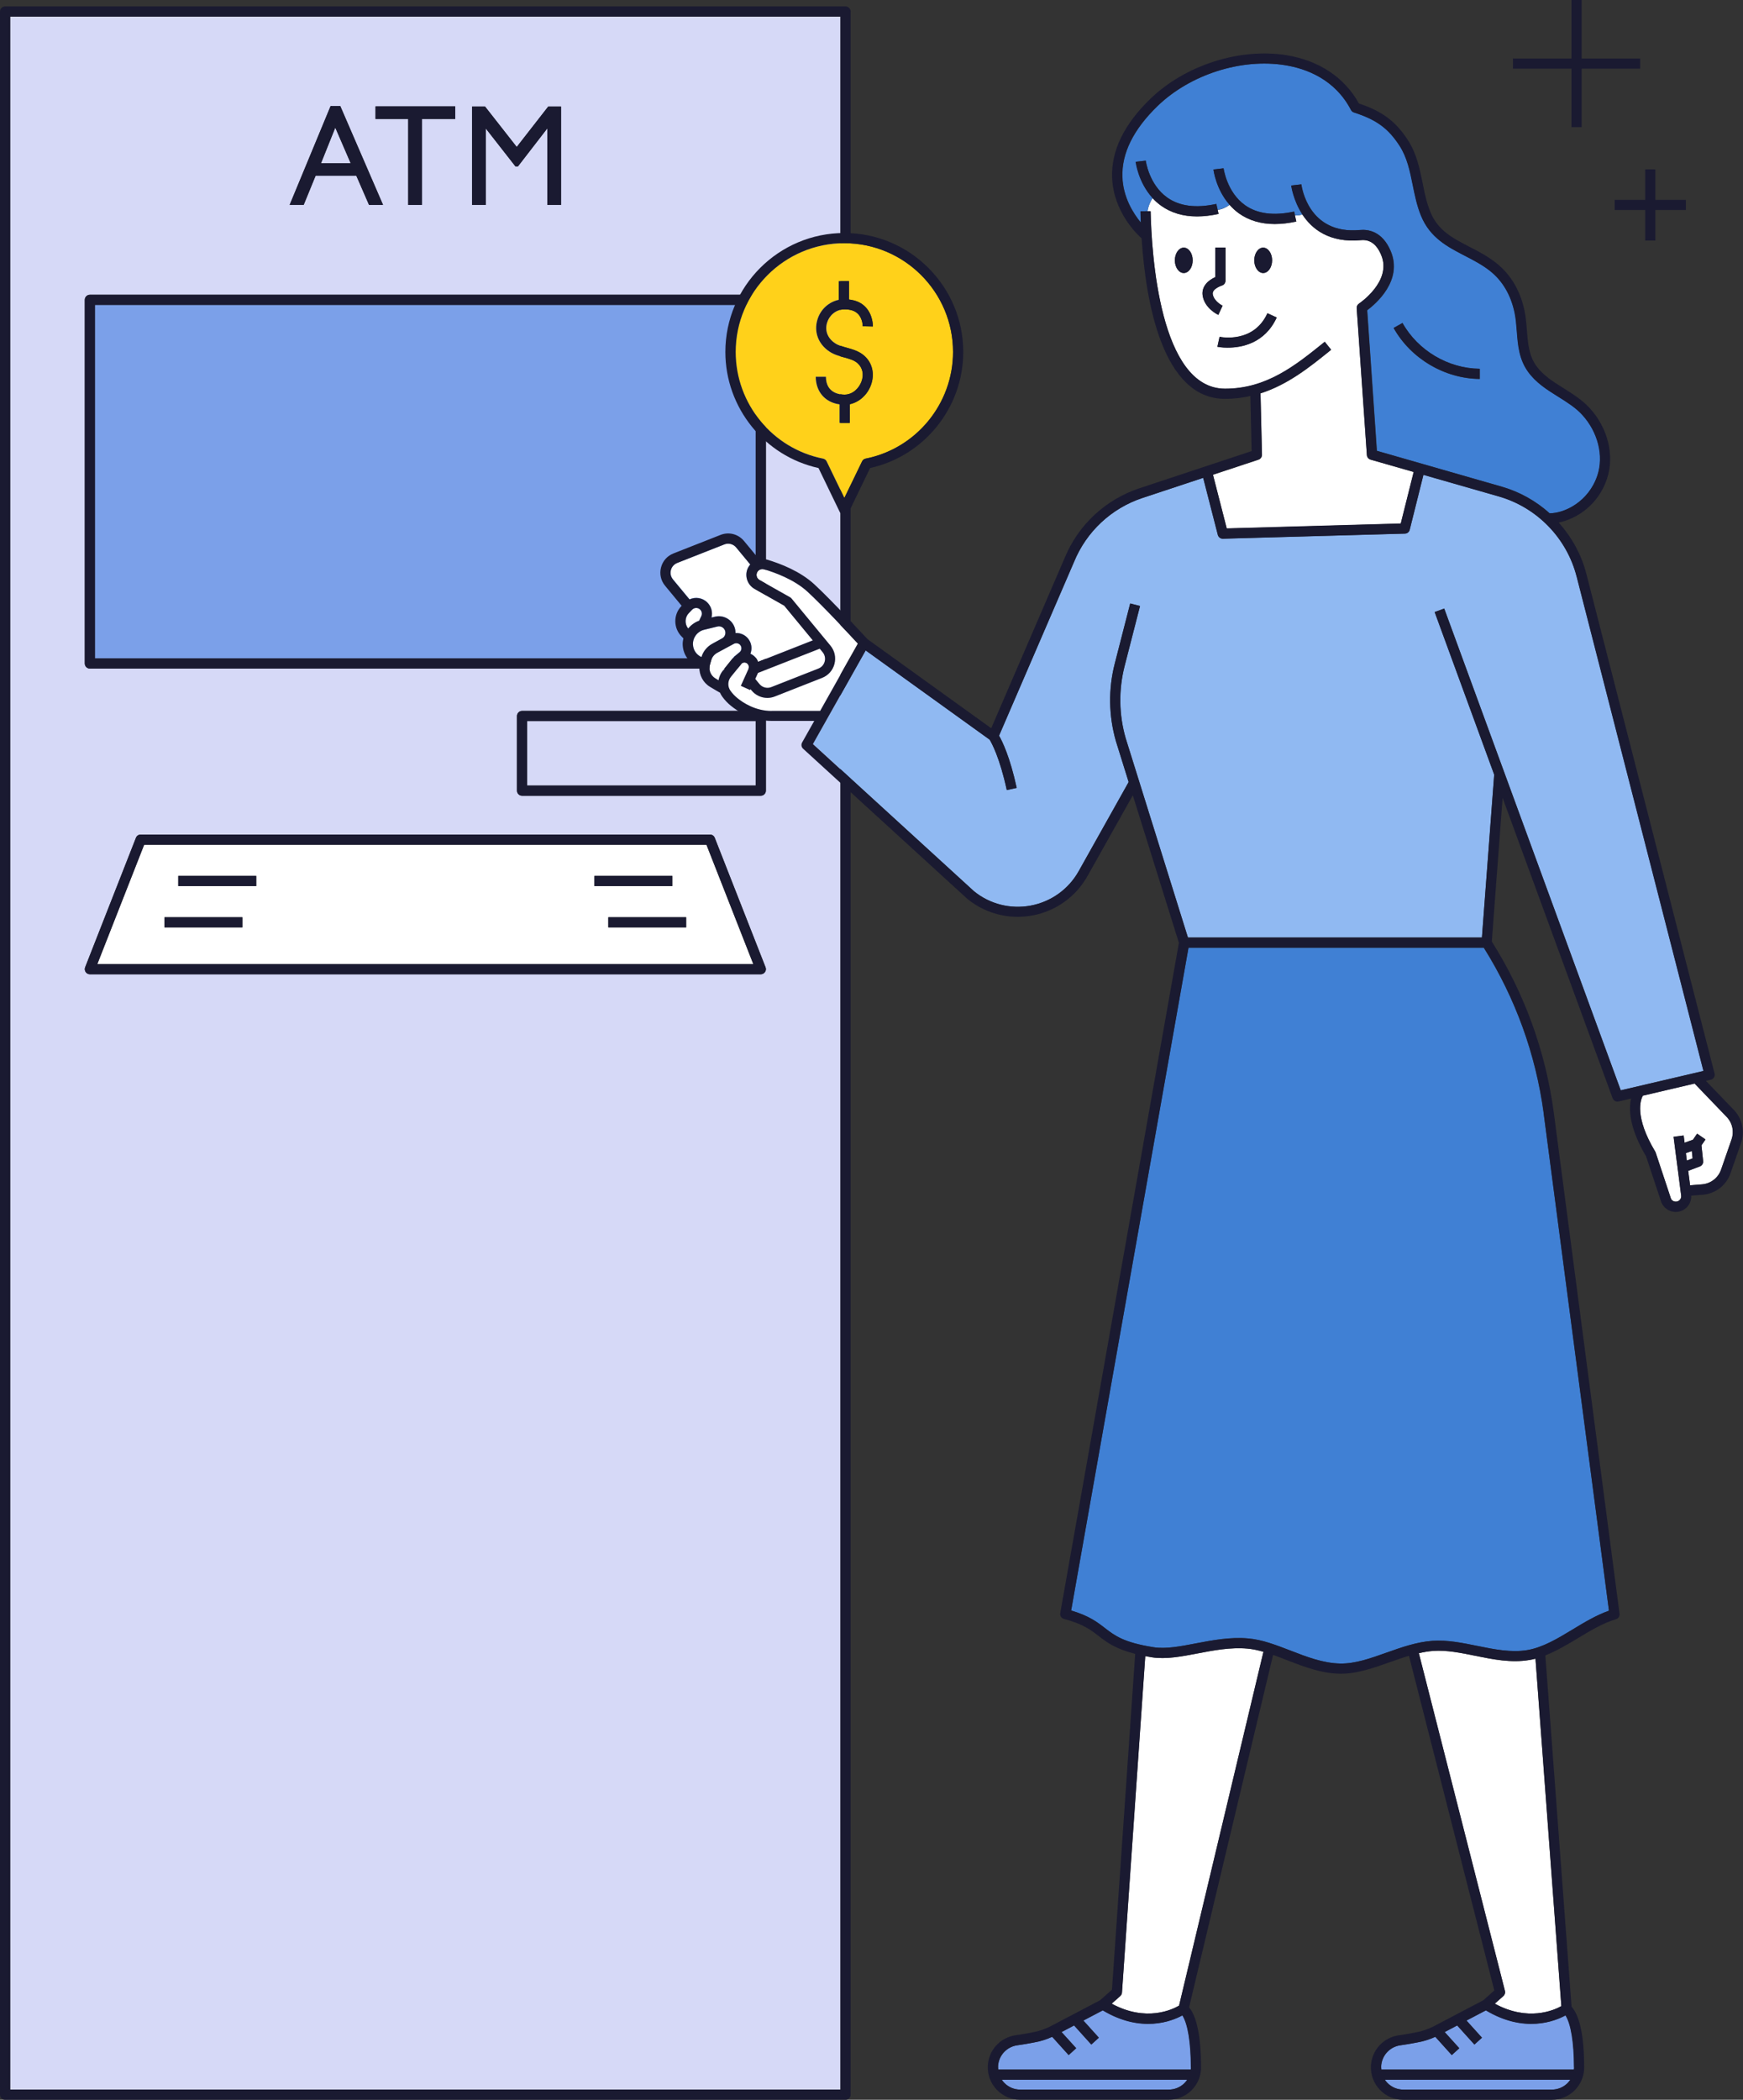 <svg id="e0Osf1IRFHi1" xmlns="http://www.w3.org/2000/svg" xmlns:xlink="http://www.w3.org/1999/xlink" viewBox="0 0 250 301.17" shape-rendering="geometricPrecision" text-rendering="geometricPrecision">
<rect x="0" y="0" width="250" height="301.17" fill="#333333" stroke="none"/>
<style><![CDATA[
#e0Osf1IRFHi52_to {animation: e0Osf1IRFHi52_to__to 1500ms linear infinite normal forwards}@keyframes e0Osf1IRFHi52_to__to { 0% {transform: translate(0px,0px);animation-timing-function: cubic-bezier(0.42,0,0.58,1)} 53.333% {transform: translate(0px,-7px);animation-timing-function: cubic-bezier(0.42,0,0.58,1)} 100% {transform: translate(0px,0px)}} #e0Osf1IRFHi56_tr {animation: e0Osf1IRFHi56_tr__tr 1500ms linear infinite normal forwards}@keyframes e0Osf1IRFHi56_tr__tr { 0% {transform: translate(226.13px,9.12px) rotate(0deg);animation-timing-function: cubic-bezier(0.42,0,0.58,1)} 100% {transform: translate(226.13px,9.12px) rotate(360deg)}} #e0Osf1IRFHi57_tr {animation: e0Osf1IRFHi57_tr__tr 1500ms linear infinite normal forwards}@keyframes e0Osf1IRFHi57_tr__tr { 0% {transform: translate(236.705px,29.395px) rotate(0deg);animation-timing-function: cubic-bezier(0.25,1,0.25,1)} 100% {transform: translate(236.705px,29.395px) rotate(360deg)}}
]]></style>
<g><g><g><path d="M20.67,121.16l-6.72,17.12h94.09l-6.72-17.12h-80.65Zm14.09,11.86h-11.17v-1.46h11.17v1.46Zm1.99-5.93h-11.18v-1.46h11.18v1.46Zm48.51-1.46h11.17v1.46h-11.17v-1.46Zm13.16,7.39h-11.17v-1.46h11.17v1.46Z" fill="#fff" stroke-width="0"/><polygon points="36.18,71.69 37.15,68.43 35.2,68.43 36.18,71.69" fill="#7ba0e9" stroke-width="0"/><path d="M59.01,63.2h-.09c-.71,0-1.27.43-1.68,1.3s-.62,2.05-.62,3.54.2,2.72.61,3.59.97,1.3,1.68,1.3s1.28-.43,1.69-1.3.62-2.04.62-3.53-.2-2.68-.6-3.57-.93-1.33-1.6-1.33h-.01Z" fill="#7ba0e9" stroke-width="0"/><polygon points="28.99,71.69 29.97,68.43 28.01,68.43 28.99,71.69" fill="#7ba0e9" stroke-width="0"/><rect width="32.78" height="9.25" rx="0" ry="0" transform="translate(75.61 103.42)" fill="#d6d9f7" stroke-width="0"/><polygon points="48.09,18.3 46.04,23.42 50.3,23.42 48.09,18.3" fill="#d6d9f7" stroke-width="0"/><polygon points="31.88,67.03 33.25,67.03 32.57,64.75 31.88,67.03" fill="#7ba0e9" stroke-width="0"/><path d="M108.39,43.73h-94.77v50.71h94.77v-50.71Z" fill="#7ba0e9" stroke-width="0"/><path d="M1.46,299.71h119.09v-297.33h-119.09v297.33ZM109.72,139.42c-.14.2-.36.32-.6.32h-96.23c-.24,0-.47-.12-.6-.32-.14-.2-.16-.45-.08-.68l7.29-18.58c.11-.28.38-.46.68-.46h81.66c.3,0,.57.18.68.46l7.29,18.58c.09.22.06.48-.08.68h-.01Zm.13-26.02c0,.4-.33.73-.73.73h-34.24c-.4,0-.73-.33-.73-.73v-10.71c0-.4.33-.73.73-.73h34.24c.4,0,.73.33.73.73v10.71ZM67.71,15.28h1.86l4.55,5.8l4.52-5.8h1.83v14.11h-1.97v-10.98l-4.21,5.45h-.36l-4.26-5.45v10.98h-1.96v-14.11Zm-13.85-.02h11.43v1.8h-4.77v12.33h-1.97v-12.33h-4.69v-1.8Zm-6.44-.06h1.38l6.14,14.19h-2.01l-1.82-4.18h-5.84l-1.71,4.18h-2.01L47.43,15.2h-.01ZM12.16,43c0-.4.33-.73.73-.73h96.23c.4,0,.73.33.73.73v52.16c0,.4-.33.73-.73.73h-96.23c-.4,0-.73-.33-.73-.73v-52.16Z" fill="#d6d9f7" stroke-width="0"/><path d="M121.28,0.92h-120.55c-.4,0-.73.33-.73.73v298.79c0,.4.33.73.73.73h120.55c.4,0,.73-.33.73-.73v-298.79c0-.4-.33-.73-.73-.73Zm-.73,298.79h-119.09v-297.33h119.09v297.33Z" fill="#1a1a31" stroke-width="0"/><path d="M12.89,95.9h96.23c.4,0,.73-.33.73-.73v-52.16c0-.4-.33-.73-.73-.73h-96.23c-.4,0-.73.33-.73.73v52.16c0,.4.33.73.73.73Zm.73-52.17h94.77v50.71h-94.77v-50.71Z" fill="#1a1a31" stroke-width="0"/><path d="M45.27,25.21h5.84l1.82,4.18h2.01L48.8,15.2h-1.38L41.54,29.39h2.01l1.71-4.18h.01Zm2.82-6.91l2.21,5.11h-4.26l2.05-5.11Z" fill="#1a1a31" stroke-width="0"/><polygon points="58.55,29.39 60.52,29.39 60.52,17.06 65.3,17.06 65.3,15.26 53.86,15.26 53.86,17.06 58.55,17.06 58.55,29.39" fill="#1a1a31" stroke-width="0"/><polygon points="69.67,18.42 73.93,23.87 74.29,23.87 78.5,18.42 78.5,29.39 80.47,29.39 80.47,15.28 78.63,15.28 74.11,21.08 69.57,15.28 67.71,15.28 67.71,29.39 69.67,29.39 69.67,18.42" fill="#1a1a31" stroke-width="0"/><path d="M102.51,120.16c-.11-.28-.38-.46-.68-.46h-81.65c-.3,0-.57.18-.68.46l-7.29,18.58c-.09.22-.06.48.08.68s.36.32.6.32h96.23c.24,0,.47-.12.6-.32.14-.2.16-.45.08-.68l-7.29-18.58ZM13.96,138.28l6.72-17.12h80.66l6.72,17.12h-94.1Z" fill="#1a1a31" stroke-width="0"/><rect width="11.18" height="1.46" rx="0" ry="0" transform="translate(25.57 125.63)" fill="#1a1a31" stroke-width="0"/><rect width="11.17" height="1.46" rx="0" ry="0" transform="translate(23.59 131.56)" fill="#1a1a31" stroke-width="0"/><rect width="11.17" height="1.46" rx="0" ry="0" transform="translate(85.26 125.63)" fill="#1a1a31" stroke-width="0"/><rect width="11.17" height="1.46" rx="0" ry="0" transform="translate(87.25 131.56)" fill="#1a1a31" stroke-width="0"/><path d="M109.12,101.97h-34.24c-.4,0-.73.33-.73.73v10.71c0,.4.33.73.73.73h34.24c.4,0,.73-.33.73-.73v-10.71c0-.4-.33-.73-.73-.73Zm-.73,10.7h-32.78v-9.25h32.78v9.25Z" fill="#1a1a31" stroke-width="0"/></g><g><path d="M105.39,94.09c0,0,.01,0,.02-.01v0c0,0,.66-.55.66-.55.25-.2.33-.54.21-.84-.08-.19-.23-.34-.43-.41s-.41-.05-.59.04l-2.41,1.3c-.42.22-.73.61-.85,1.07l-.18.64c-.21.75.11,1.55.78,1.95.17.1.32.19.45.27.09-.5.31-.99.64-1.41l1.6-1.98c0,0,.05-.06.09-.09l.01.02Z" fill="#fff" stroke-width="0"/><path d="M123.05,92.32c-1.17-1.27-5.03-5.41-7.24-7.45-1.91-1.76-4.72-2.77-6.22-3.21-.43-.13-.87.09-1.03.5-.15.38.01.82.37,1.03l4.39,2.48c.08.04.15.1.2.17l5.58,6.76c.61.74.82,1.69.58,2.62s-.89,1.66-1.78,2.01l-6.76,2.66c-.35.14-.72.21-1.08.21-.86,0-1.7-.38-2.28-1.08l-.14-.17-.06.12-1.33-.6l1.1-2.44c.1-.22.06-.49-.09-.68-.11-.13-.27-.21-.44-.23-.17-.01-.31.03-.43.13l-1.56,1.92c-.48.59-.5,1.42-.05,2.03.28.38.6.72.95,1.01.85.69,2.62,1.86,4.93,1.86h6.95l5.42-9.64.02-.01Z" fill="#fff" stroke-width="0"/><path d="M102.16,92.34l1.41-.77c.41-.22.59-.72.42-1.15s-.63-.67-1.08-.56l-1.92.47c-.98.24-1.65,1.14-1.59,2.14.04.8.53,1.47,1.23,1.78.24-.81.8-1.5,1.54-1.9v0l-.01-.01Z" fill="#fff" stroke-width="0"/><path d="M144.03,298.73c.61.63,1.42.98,2.3.98h21.3c.86,0,1.66-.34,2.27-.94.14-.14.27-.3.38-.47h-26.59c.1.15.21.3.34.43Z" fill="#7ba0e9" stroke-width="0"/><path d="M100.59,88.36c.15-.32.07-.69-.18-.93-.33-.31-.84-.3-1.15.03l-.48.5c-.58.61-.6,1.56-.08,2.2.4-.5.94-.89,1.57-1.12l.31-.67.01-.01Z" fill="#fff" stroke-width="0"/><path d="M200.92,75.09l1.85-7.39-6.18-1.77c-.29-.08-.5-.34-.53-.65L194.6,44.21c-.02-.26.11-.51.33-.66.05-.03,4.75-3.19,3.19-6.95-.66-1.58-1.63-2.28-2.93-2.15-4.52.42-7.02-1.6-8.39-3.69-.34.11-.7.16-1.06.13l.2.89c-1.09.24-2.12.36-3.09.36-1.99,0-3.71-.51-5.13-1.52-.53-.38-.98-.8-1.36-1.24-.49.38-1.08.64-1.7.73l.13.58c-1.09.24-2.12.36-3.09.36-1.99,0-3.71-.51-5.13-1.52-.48-.34-.89-.72-1.26-1.12-.37.58-.62,1.23-.74,1.91h.47c.13,5.96,1.27,25.45,10.68,25.45c5.95,0,10.09-3.33,14.09-6.56l.21-.17.91,1.14-.21.17c-2.86,2.31-6,4.83-9.92,6.08l.21,8.8c0,.32-.2.61-.5.71l-6.53,2.16l1.98,7.71l24.96-.7v-.02ZM169.79,39.16c-.7,0-1.28-.82-1.28-1.82s.57-1.82,1.28-1.82s1.28.82,1.28,1.82-.57,1.82-1.28,1.82Zm11.39-3.64c.7,0,1.28.82,1.28,1.82s-.57,1.82-1.28,1.82-1.28-.82-1.28-1.82.57-1.82,1.28-1.82Zm-8.67,6.92c-.23-1.39.86-2.27,1.81-2.69v-4.23h1.46v4.74c0,.32-.21.61-.52.7-.01,0-1.44.46-1.31,1.25.18,1.05,1.4,1.64,1.41,1.64l-.61,1.32c-.08-.04-1.93-.91-2.24-2.73Zm3.6,7.42c-.88,0-1.48-.12-1.49-.13l.31-1.43c.2.04,4.88.97,6.87-3.38l1.33.61c-1.71,3.73-5.06,4.32-7.01,4.32l-.01.01Z" fill="#fff" stroke-width="0"/><path d="M162.89,23.21l1.45-.17c0,0,.45,3.43,3.08,5.29c1.76,1.25,4.13,1.56,7.05.92l.19.84c.62-.09,1.21-.34,1.7-.73-1.94-2.2-2.29-4.92-2.3-5.05l1.45-.17c0,0,.45,3.43,3.08,5.29c1.76,1.25,4.14,1.56,7.05.92l.12.53c.36.03.72-.01,1.06-.13-1.32-2.02-1.59-4.1-1.6-4.14l1.45-.17c.04.3.98,7.25,8.4,6.55c1.13-.11,3.21.14,4.42,3.04c1.76,4.21-2.14,7.55-3.38,8.47l1.39,20.16l17.9,5.14c2.59.74,4.93,2.07,6.88,3.82c2.14,0,5.61-1.65,6.86-5.44.93-2.82.08-6.23-2.19-8.69-.95-1.03-2.15-1.78-3.42-2.58-1.58-.99-3.22-2.02-4.37-3.63-1.28-1.8-1.43-3.81-1.58-5.76-.07-.89-.14-1.81-.32-2.67-.54-2.56-1.74-4.58-3.55-6.01-1.12-.88-2.38-1.53-3.6-2.16-2.44-1.26-4.97-2.57-6.27-5.73-.59-1.43-.9-2.94-1.19-4.4-.41-2.03-.8-3.95-1.89-5.64-1.61-2.5-3.33-3.75-6.55-4.78-.18-.06-.34-.19-.42-.36-2.3-4.41-6.41-5.93-9.45-6.42-6.27-1.02-13.63,1.34-18.3,5.86-3.47,3.36-5.16,6.78-5.04,10.18.1,2.93,1.57,5.23,2.65,6.54-.02-.57-.04-1.12-.05-1.62l.99-.02c.11-.68.37-1.33.74-1.91-2.03-2.22-2.4-5.04-2.41-5.18l-.03.01Zm38.27,23.12c2.21,3.95,6.56,6.53,11.09,6.57v1.46c-5.05-.04-9.9-2.92-12.36-7.31l1.27-.71v-.01Z" fill="#4080d4" stroke-width="0"/><path d="M158.18,288.34l-2.78,1.46l2.22,2.46-1.08.98-2.47-2.74-1.8.95l2.1,2.32-1.08.98-2.36-2.62c-.83.38-1.71.66-2.61.81-.01,0-.96.2-2.42.41-1.52.22-2.67,1.49-2.74,3.03c0,.15.01.3.03.45h27.62c0-.1.03-.2.03-.31-.01-3.61-.45-6.27-1.22-7.47-1.53.84-5.9,2.58-11.42-.72l-.02.01Z" fill="#7ba0e9" stroke-width="0"/><path d="M101.42,86.37c.6.57.83,1.41.63,2.19l.5-.12c1.15-.28,2.35.34,2.78,1.44.12.3.17.6.16.9.28-.01.57.02.84.12.58.21,1.05.65,1.29,1.22.22.54.21,1.12.01,1.63.28.13.54.31.75.56.15.18.27.39.35.61l7.85-3.09-4.1-4.97-4.27-2.42c-.98-.55-1.42-1.77-1.01-2.82.1-.25.24-.47.41-.67l-2.02-2.44c-.41-.5-1.1-.68-1.7-.44l-6.76,2.66c-.45.18-.78.55-.9,1.02s-.01.95.29,1.33l2.38,2.87c.82-.38,1.83-.25,2.52.41v.01Z" fill="#fff" stroke-width="0"/><path d="M108.69,96.53l-.38.84.6.73c.41.5,1.1.68,1.7.44l6.76-2.66c.45-.18.78-.55.9-1.02s.01-.95-.3-1.33l-.42-.51-8.87,3.48c0,0,0,.01,0,.02l.01.01Z" fill="#fff" stroke-width="0"/><path d="M171.78,237.15c-2.34.45-4.55.87-6.57.56-.33-.05-.65-.11-.95-.17l-3.34,48.25c-.01.19-.1.37-.24.5l-1.24,1.1c4.96,2.69,8.75.82,9.67.28l12.1-50.75c-.78-.23-1.54-.39-2.29-.46-2.41-.21-4.82.25-7.14.69Z" fill="#fff" stroke-width="0"/><polygon points="242.66,165.08 241.81,165.39 241.95,166.46 242.78,166.14 242.66,165.08" fill="#fff" stroke-width="0"/><path d="M243.05,155.4l-7.42,1.74c-.33.61-1.23,3.01,1.77,8.01.03.05.05.09.07.14l2.2,6.63c.13.3.51.49.88.4.38-.1.63-.46.58-.86l-1.09-8.42l1.45-.19.13,1.04l1.2-.43.6-.87l1.2.83-.58.84.24,2.26c.04.33-.16.64-.46.76l-1.68.64.27,2.08l1.72-.14c1.24-.1,2.31-.93,2.72-2.1l1.52-4.38c.37-1.06.14-2.25-.6-3.1l-4.71-4.9-.01.02Z" fill="#fff" stroke-width="0"/><path d="M198.98,298.73c.61.63,1.42.98,2.3.98h21.3c.86,0,1.66-.34,2.27-.94.14-.14.27-.3.38-.47h-26.59c.1.15.21.3.34.43Z" fill="#7ba0e9" stroke-width="0"/><path d="M213.13,288.34l-2.78,1.46l2.22,2.46-1.08.98-2.47-2.74-1.8.95l2.1,2.32-1.08.98-2.36-2.62c-.83.38-1.71.66-2.61.81-.01,0-.96.2-2.42.41-1.52.22-2.67,1.49-2.74,3.03c0,.15.01.3.03.45h27.62c0-.1.03-.2.03-.31-.01-3.61-.45-6.27-1.22-7.47-1.53.84-5.9,2.58-11.42-.72l-.02.01Z" fill="#7ba0e9" stroke-width="0"/><path d="M226.14,82.68c-1.41-5.51-5.69-9.91-11.16-11.48l-10.81-3.1-1.97,7.88c-.08.32-.36.54-.69.55l-26.1.73c0,0-.01,0-.02,0-.33,0-.62-.22-.71-.55l-2.1-8.18-8.69,2.88c-4.48,1.48-8.07,4.84-9.85,9.21L143.3,105.51c.46.81,1.57,3.05,2.53,7.49l-1.42.31c-1.02-4.7-2.19-6.79-2.46-7.23l-17.78-12.8-7.56,13.43l23.08,21.1c2.26,1.86,5.24,2.62,8.16,2.07c2.91-.55,5.42-2.35,6.87-4.93l7.17-12.79-1.83-5.87c-1.05-3.64-1.1-7.48-.16-11.13l2.21-8.61l1.41.36-2.21,8.61c-.87,3.4-.82,6.98.15,10.35l8.93,28.59h42.17l1.76-23.36-8.54-23.32l1.37-.5l25.32,69.1l11.87-2.78-18.19-70.92h-.01Z" fill="#90b9f2" stroke-width="0"/><path d="M219.31,238.1c-2.56.44-5.18-.09-7.72-.61-2.11-.43-4.11-.83-6.01-.7-.69.05-1.39.17-2.08.33l12.35,48.44c.07.26-.02.54-.22.73l-1.24,1.1c4.77,2.59,8.46.96,9.55.35l-3.71-49.83c-.3.08-.61.15-.92.2v-.01Z" fill="#fff" stroke-width="0"/><path d="M170.46,135.93l-16.83,95.06c2.58.77,3.74,1.67,4.86,2.53c1.37,1.06,2.66,2.06,6.96,2.74c1.76.28,3.85-.12,6.06-.55c2.42-.46,4.92-.95,7.54-.71c2,.18,3.96.94,6.04,1.74c2.31.9,4.71,1.82,7.14,1.86c2.13.04,4.31-.74,6.62-1.56c2.14-.76,4.35-1.54,6.63-1.7c2.1-.15,4.29.3,6.4.73c2.4.49,4.89.99,7.18.6c2.24-.38,4.31-1.63,6.5-2.96c1.67-1.01,3.38-2.04,5.21-2.69l-9.37-71.36c-1.15-8.49-4.04-16.47-8.59-23.73h-42.37.02Z" fill="#4080d4" stroke-width="0"/><path d="M175.35,43.84c0,0-1.23-.6-1.41-1.64-.13-.79,1.3-1.24,1.31-1.25.31-.09.52-.38.52-.7v-4.74h-1.46v4.23c-.95.42-2.04,1.31-1.81,2.69.3,1.82,2.16,2.69,2.24,2.73l.61-1.32Z" fill="#1a1a31" stroke-width="0"/><path d="M169.79,35.52c-.7,0-1.28.82-1.28,1.82s.57,1.82,1.28,1.82s1.28-.82,1.28-1.82-.57-1.82-1.28-1.82Z" fill="#1a1a31" stroke-width="0"/><path d="M181.18,39.16c.7,0,1.28-.82,1.28-1.82s-.57-1.82-1.28-1.82-1.28.82-1.28,1.82.57,1.82,1.28,1.82Z" fill="#1a1a31" stroke-width="0"/><path d="M167.41,28.33c-2.63-1.86-3.07-5.26-3.08-5.29l-1.45.17c.02.14.38,2.95,2.41,5.18.15-.24.33-.47.52-.68-.19.21-.37.44-.52.68.36.4.78.78,1.26,1.12c1.42,1.01,3.14,1.52,5.13,1.52.97,0,2-.12,3.09-.36l-.13-.58c-.29.04-.58.06-.88.03.29.03.59.02.88-.03l-.19-.84c-2.92.64-5.29.33-7.05-.92h.01Z" fill="#1a1a31" stroke-width="0"/><path d="M178.57,29.43c-2.63-1.86-3.07-5.26-3.08-5.29l-1.45.17c.02.14.37,2.85,2.3,5.05.11-.09.22-.18.32-.29-.1.1-.21.2-.32.29.39.44.84.87,1.36,1.24c1.42,1.01,3.14,1.52,5.13,1.52.97,0,2-.12,3.09-.36l-.2-.89c-.15-.01-.29-.03-.44-.07.14.04.29.06.44.07l-.12-.53c-2.92.64-5.29.33-7.05-.92l.02.01Z" fill="#1a1a31" stroke-width="0"/><path d="M244.7,155.02l.68-.16c.19-.04.36-.16.46-.33s.13-.37.08-.56L227.54,82.33c-.71-2.79-2.11-5.3-3.98-7.38c2.54-.52,5.67-2.47,6.94-6.3c1.1-3.32.12-7.29-2.5-10.13-1.08-1.17-2.42-2.02-3.72-2.83-1.53-.96-2.97-1.86-3.95-3.24-1.04-1.48-1.18-3.2-1.32-5.03-.07-.94-.15-1.9-.35-2.86-.61-2.9-1.98-5.2-4.08-6.86-1.23-.97-2.55-1.65-3.83-2.31-2.41-1.25-4.5-2.32-5.59-4.99-.54-1.31-.82-2.68-1.11-4.14-.42-2.08-.86-4.22-2.1-6.14-1.75-2.71-3.68-4.16-7.04-5.28-2.04-3.71-5.71-6.16-10.37-6.92-6.71-1.09-14.56,1.43-19.54,6.25-3.78,3.66-5.63,7.46-5.49,11.29.18,4.94,3.61,8.18,4.23,8.72.59,9.03,2.96,23.03,11.97,23.03c1.28,0,2.49-.15,3.63-.41l.18,7.9-16.09,5.33c-4.88,1.62-8.8,5.28-10.74,10.03l-10.52,24.39-17.75-12.78c-.5-.54-5.07-5.51-7.63-7.87-2.02-1.86-4.81-2.95-6.79-3.54-.37-.11-.75-.11-1.11-.04l-2.18-2.63c-.82-.99-2.16-1.34-3.36-.87l-6.76,2.66c-.89.35-1.54,1.08-1.78,2.01s-.03,1.88.58,2.62l2.38,2.88-.05.05c-1.18,1.24-1.14,3.21.09,4.4l.21.21c-.07.32-.12.64-.1.98.08,1.47,1.03,2.7,2.39,3.15-.03,1.14.53,2.24,1.54,2.84.87.53,1.25.74,1.43.84.09.2.19.4.33.58.35.48.76.91,1.2,1.27c1,.82,3.09,2.19,5.85,2.19h6.13l-1.74,3.09c-.17.3-.11.67.14.9l23.53,21.51c2.07,1.7,4.63,2.6,7.26,2.6.71,0,1.42-.07,2.13-.2c3.34-.63,6.21-2.69,7.87-5.65l6.5-11.58l6.61,21.16-17.02,96.14c-.07.37.16.73.53.83c2.76.73,3.84,1.57,4.99,2.46c1.17.9,2.37,1.83,5.23,2.55l-3.33,48.17-1.7,1.51-7.04,3.7c-.85.44-1.75.75-2.72.92c0,0-.95.2-2.36.4-2.22.32-3.9,2.17-3.99,4.41-.05,1.28.41,2.49,1.29,3.41s2.07,1.43,3.35,1.43h21.3c1.25,0,2.42-.49,3.3-1.37.87-.88,1.35-2.04,1.35-3.27-.01-4.34-.59-7.23-1.72-8.61l12.05-50.55c.64.23,1.29.48,1.95.74c2.43.94,4.95,1.92,7.65,1.96.05,0,.09,0,.14,0c2.34,0,4.7-.84,6.99-1.65.91-.32,1.83-.65,2.76-.92l12.24,48-1.59,1.41-7.04,3.7c-.85.44-1.75.75-2.72.92c0,0-.95.2-2.36.4-2.22.32-3.9,2.17-3.99,4.41-.05,1.28.41,2.49,1.29,3.41s2.07,1.43,3.35,1.43h21.3c1.25,0,2.42-.49,3.3-1.37.87-.88,1.35-2.04,1.35-3.27-.01-4.45-.62-7.38-1.81-8.72l-3.76-50.38c1.62-.64,3.16-1.56,4.66-2.46c1.77-1.07,3.59-2.17,5.47-2.73.34-.1.56-.44.51-.79l-9.44-71.96c-1.19-8.75-4.18-16.98-8.88-24.45l1.55-20.6l15.78,43.08c.11.29.38.48.68.48.05,0,.11,0,.17-.02l1.8-.42c-.36,1.5-.29,4.17,2.15,8.3l2.19,6.6c.35.84,1.18,1.37,2.07,1.37.18,0,.35-.02.53-.07c1.05-.26,1.73-1.22,1.68-2.27l1.66-.13c1.82-.15,3.38-1.35,3.98-3.08l1.52-4.38c.54-1.56.2-3.3-.91-4.57l-4.14-4.3.02-.01ZM180.5,65.91c.3-.1.51-.39.5-.71l-.21-8.8c3.92-1.25,7.06-3.77,9.92-6.08l.21-.17-.91-1.14-.21.17c-4,3.22-8.14,6.56-14.09,6.56-9.41,0-10.55-19.49-10.68-25.46h-.47c-.06.37-.09.74-.06,1.11-.02-.37,0-.74.06-1.1l-.99.02c.01.5.03,1.04.05,1.62-1.08-1.31-2.55-3.61-2.65-6.54-.12-3.39,1.58-6.82,5.04-10.18c4.67-4.52,12.02-6.88,18.3-5.86c3.04.49,7.16,2.01,9.45,6.42.09.17.24.3.42.36c3.22,1.03,4.93,2.28,6.55,4.78c1.09,1.69,1.48,3.61,1.89,5.64.3,1.46.6,2.97,1.19,4.4c1.29,3.16,3.82,4.46,6.27,5.73c1.22.63,2.48,1.28,3.6,2.16c1.82,1.43,3.01,3.46,3.55,6.01.18.86.25,1.78.32,2.67.15,1.94.3,3.95,1.58,5.76c1.14,1.62,2.78,2.64,4.37,3.63c1.27.8,2.48,1.55,3.42,2.58c2.26,2.46,3.12,5.87,2.19,8.69-1.26,3.79-4.72,5.45-6.86,5.44-1.95-1.75-4.29-3.08-6.88-3.82l-17.9-5.14-1.39-20.16c1.24-.93,5.14-4.26,3.38-8.47-1.21-2.9-3.28-3.15-4.42-3.04-7.43.69-8.36-6.26-8.4-6.55l-1.45.17c0,0,.28,2.13,1.6,4.14.24-.08.48-.19.69-.34-.21.15-.44.26-.69.34c1.37,2.09,3.87,4.11,8.39,3.69c1.31-.13,2.28.58,2.93,2.15c1.57,3.76-3.14,6.91-3.19,6.95-.22.14-.35.4-.33.66l1.46,21.07c.02.31.23.57.53.65l6.18,1.77-1.85,7.39-24.96.7-1.98-7.71l6.53-2.16ZM96.52,83.1c-.31-.37-.42-.86-.29-1.33.12-.47.45-.84.9-1.02l6.76-2.66c.6-.24,1.29-.06,1.7.44l2.02,2.44c-.17.19-.31.42-.41.67-.4,1.05.03,2.26,1.01,2.82l4.27,2.42l4.1,4.97-7.85,3.09c-.08-.22-.2-.43-.35-.61-.21-.25-.46-.43-.75-.56.2-.51.21-1.09-.01-1.63-.24-.57-.7-1.02-1.29-1.22-.27-.1-.56-.13-.84-.12c0-.3-.04-.61-.16-.9-.43-1.1-1.64-1.72-2.78-1.44l-.5.12c.2-.78-.03-1.62-.63-2.19-.69-.66-1.7-.79-2.52-.41l-2.38-2.87v-.01Zm21.05,9.93l.42.51c.31.37.42.86.3,1.33s-.45.84-.9,1.02l-6.76,2.66c-.6.24-1.29.06-1.7-.44l-.6-.73.38-.84c0,0,0-.01,0-.02l8.87-3.48-.01-.01ZM98.71,90.15c-.52-.64-.5-1.59.08-2.2l.48-.5c.31-.32.82-.34,1.15-.03.25.24.32.61.18.93l-.31.67c-.63.23-1.17.62-1.57,1.12l-.01.01Zm1.91,4.1c-.7-.31-1.19-.98-1.23-1.78-.05-1,.62-1.9,1.59-2.14l1.92-.47c.45-.11.91.13,1.08.56s0,.93-.42,1.15l-1.41.77v0c-.74.4-1.3,1.09-1.54,1.9l.01.01Zm3.08,1.91c-.34.42-.55.9-.64,1.41-.13-.08-.28-.17-.45-.27-.67-.4-.99-1.2-.78-1.95l.18-.64c.13-.46.44-.84.85-1.07l2.41-1.3c.18-.1.39-.11.59-.04s.35.21.43.41c.12.3.04.63-.21.84l-.66.55v0c0,0-.01,0-.02.01-.03.03-.06.06-.09.09l-1.6,1.98-.01-.02Zm6.97,5.81c-2.31,0-4.08-1.16-4.93-1.86-.35-.29-.67-.62-.95-1.01-.45-.61-.43-1.44.05-2.03l1.56-1.92c.12-.09.27-.14.43-.13.17.01.33.09.44.23.16.19.19.45.09.68l-1.1,2.44l1.33.6.06-.12.14.17c.57.7,1.41,1.08,2.28,1.08.36,0,.73-.07,1.08-.21l6.76-2.66c.89-.35,1.54-1.08,1.78-2.01s.03-1.88-.58-2.62l-5.58-6.76c-.06-.07-.13-.13-.2-.17l-4.39-2.48c-.36-.2-.52-.64-.37-1.03.16-.41.6-.63,1.03-.5c1.5.44,4.31,1.45,6.22,3.21c2.21,2.03,6.07,6.18,7.24,7.45l-5.42,9.64h-6.95l-.02.01Zm59.23,196.8c-.61.61-1.41.94-2.27.94h-21.3c-.87,0-1.69-.35-2.3-.98-.13-.13-.24-.28-.34-.43h26.59c-.11.17-.24.32-.38.47Zm.92-2.24c0,.1-.02.21-.03.31h-27.62c-.01-.15-.03-.3-.03-.45.06-1.54,1.21-2.81,2.74-3.03c1.46-.21,2.41-.41,2.42-.41.9-.15,1.78-.43,2.61-.81l2.36,2.62l1.08-.98-2.1-2.32l1.8-.95l2.47,2.74l1.08-.98-2.22-2.46l2.78-1.46c5.52,3.31,9.89,1.56,11.42.72.77,1.2,1.21,3.85,1.22,7.47l.02-.01Zm-1.7-8.87c-.92.54-4.71,2.41-9.67-.28l1.24-1.1c.14-.13.23-.3.24-.5l3.34-48.25c.3.06.62.11.95.17c2.01.32,4.22-.11,6.57-.56c2.32-.45,4.73-.91,7.14-.69.75.07,1.52.23,2.29.46l-12.1,50.75Zm55.72,11.11c-.61.61-1.41.94-2.27.94h-21.3c-.87,0-1.69-.35-2.3-.98-.13-.13-.24-.28-.34-.43h26.59c-.11.17-.24.32-.38.47Zm.93-2.24c0,.1-.02.21-.03.31h-27.62c-.01-.15-.03-.3-.03-.45.06-1.54,1.21-2.81,2.74-3.03c1.46-.21,2.41-.41,2.42-.41.9-.15,1.78-.43,2.61-.81l2.36,2.62l1.08-.98-2.1-2.32l1.8-.95l2.47,2.74l1.08-.98-2.22-2.46l2.78-1.46c5.52,3.31,9.89,1.56,11.42.72.77,1.2,1.21,3.85,1.22,7.47l.02-.01Zm-1.82-8.8c-1.09.61-4.79,2.24-9.55-.35l1.24-1.1c.2-.18.29-.46.22-.73l-12.35-48.44c.69-.16,1.39-.28,2.08-.33c1.9-.13,3.9.27,6.01.7c2.54.51,5.16,1.04,7.72.61.31-.05.62-.12.92-.2l3.71,49.83v.01Zm-2.54-128.07l9.37,71.36c-1.83.64-3.55,1.68-5.21,2.69-2.19,1.32-4.26,2.57-6.5,2.96-2.29.39-4.78-.11-7.18-.6-2.11-.43-4.3-.87-6.4-.73-2.28.16-4.49.94-6.63,1.7-2.31.82-4.49,1.6-6.62,1.56-2.43-.04-4.83-.96-7.14-1.86-2.08-.8-4.03-1.56-6.04-1.74-2.62-.23-5.12.25-7.54.71-2.21.42-4.3.83-6.06.55-4.3-.68-5.59-1.68-6.96-2.74-1.12-.87-2.28-1.76-4.86-2.53l16.83-95.06h42.37c4.54,7.26,7.43,15.24,8.59,23.73h-.02Zm11.05-3.27l-25.32-69.1-1.37.5l8.54,23.32-1.76,23.36h-42.17l-8.93-28.59c-.97-3.37-1.02-6.95-.15-10.35l2.21-8.61-1.41-.36-2.21,8.61c-.94,3.65-.88,7.49.16,11.13l1.83,5.87-7.17,12.79c-1.45,2.59-3.95,4.38-6.87,4.93s-5.9-.22-8.16-2.07l-23.08-21.1l7.56-13.43l17.78,12.8c.27.44,1.44,2.53,2.46,7.23l1.42-.31c-.96-4.44-2.07-6.68-2.53-7.49l10.74-24.89c1.78-4.37,5.37-7.73,9.85-9.21l8.69-2.88l2.1,8.18c.08.32.37.55.71.55c0,0,.01,0,.02,0l26.1-.73c.33,0,.61-.23.69-.55l1.97-7.88l10.81,3.1c5.47,1.57,9.75,5.97,11.16,11.48l18.19,70.92-11.87,2.78h.01Zm9.35,9l.85-.3.11,1.06-.83.32-.14-1.07.01-.01Zm6.56-1.99l-1.52,4.38c-.41,1.18-1.48,2-2.72,2.1l-1.72.14-.27-2.08l1.68-.64c.31-.12.5-.43.46-.76l-.24-2.26.58-.84-1.2-.83-.6.87-1.2.43-.13-1.04-1.45.19l1.09,8.42c.06.39-.19.76-.58.86-.37.09-.75-.1-.88-.4l-2.2-6.63c-.02-.05-.04-.1-.07-.14-2.99-5-2.1-7.4-1.77-8.01l7.42-1.74l4.71,4.9c.74.85.97,2.04.6,3.1l.01-.02Z" fill="#1a1a31" stroke-width="0"/><path d="M212.23,54.35v-1.46c-4.51-.04-8.86-2.62-11.07-6.57l-1.27.71c2.46,4.4,7.31,7.27,12.34,7.31v.01Z" fill="#1a1a31" stroke-width="0"/><path d="M174.92,48.31l-.31,1.43c0,0,.61.13,1.49.13c1.95,0,5.3-.59,7.01-4.32l-1.33-.61c-1.99,4.35-6.67,3.42-6.87,3.38l.01-.01Z" fill="#1a1a31" stroke-width="0"/></g></g><g id="e0Osf1IRFHi52_to" transform="translate(0,0)"><g transform="translate(0,0)"><path d="M118.05,65.78c.22.04.41.19.51.4l2.54,5.25l2.54-5.25c.1-.21.29-.35.51-.4c7.27-1.44,12.54-7.88,12.54-15.3c0-8.6-7-15.6-15.6-15.6s-15.6,7-15.6,15.6c0,7.42,5.27,13.85,12.54,15.3h.02Zm4.96-13.68c-.51-.45-1.2-.64-1.94-.84-.71-.19-1.44-.4-2.11-.84-1.59-1.06-2.25-2.81-1.72-4.57.44-1.48,1.63-2.55,3.08-2.85v-2.68c0,0,1.44,0,1.44,0v2.64c.98.11,1.76.44,2.35,1.05c1.12,1.15,1.09,2.75,1.09,2.82l-.73-.02-.73-.02c0,0,.01-1.08-.68-1.77-.43-.44-1.08-.65-1.92-.65-1.34,0-2.22.97-2.51,1.91-.34,1.14.08,2.24,1.13,2.94.47.31,1.06.47,1.68.65.82.23,1.76.48,2.52,1.15c1.18,1.04,1.54,2.66.95,4.24-.53,1.41-1.7,2.43-3.04,2.72v2.67c0,0-1.44,0-1.44,0v-2.65c-2.07-.28-3.42-1.78-3.44-3.95h1.46c.02,2.38,2.03,2.55,2.69,2.55c1.19,0,2.06-.94,2.41-1.86.38-1.02.17-2-.55-2.64h.01Z" fill="#ffd11a" stroke-width="0"/><path d="M121.15,56.6c-.66,0-2.67-.17-2.69-2.56h-1.46c.02,2.18,1.37,3.68,3.42,3.96v2.65c0,0,1.47,0,1.47,0v-2.67c1.32-.29,2.49-1.3,3.02-2.72.59-1.58.23-3.21-.95-4.24-.76-.67-1.69-.92-2.52-1.15-.62-.17-1.21-.33-1.68-.65-1.05-.7-1.48-1.8-1.13-2.94.28-.94,1.17-1.9,2.51-1.91.84,0,1.49.21,1.92.65.69.7.68,1.76.68,1.77l.73.02.73.02c0-.07.04-1.68-1.09-2.82-.59-.61-1.37-.94-2.34-1.05v-2.64c0,0-1.47,0-1.47,0v2.68c-1.43.31-2.62,1.37-3.06,2.85-.53,1.76.13,3.51,1.72,4.57.66.44,1.4.65,2.11.84.74.2,1.43.39,1.94.84.72.64.93,1.62.55,2.64-.34.92-1.22,1.85-2.41,1.86Z" fill="#1a1a31" stroke-width="0"/><path d="M117.4,67.13l3.04,6.29c.12.25.38.41.66.41s.53-.16.66-.41l3.04-6.29c7.76-1.72,13.36-8.66,13.36-16.65c0-9.4-7.65-17.06-17.06-17.06s-17.06,7.65-17.06,17.06c0,7.99,5.6,14.94,13.36,16.65Zm3.7-32.25c8.6,0,15.6,7,15.6,15.6c0,7.42-5.27,13.85-12.54,15.3-.22.04-.41.19-.51.4l-2.54,5.25-2.54-5.25c-.1-.21-.29-.35-.51-.4-7.27-1.44-12.54-7.88-12.54-15.3c0-8.6,7-15.6,15.6-15.6h-.02Z" fill="#1a1a31" stroke-width="0"/></g></g><g id="e0Osf1IRFHi56_tr" transform="translate(226.13,9.12) rotate(0)"><polygon points="235.25,9.85 235.25,8.39 226.86,8.39 226.86,0 225.4,0 225.4,8.39 217.01,8.39 217.01,9.85 225.4,9.85 225.4,18.24 226.86,18.24 226.86,9.85 235.25,9.85" transform="translate(-226.13,-9.12)" fill="#1a1a31" stroke-width="0"/></g><g id="e0Osf1IRFHi57_tr" transform="translate(236.705,29.395) rotate(0)"><polygon points="241.81,28.67 237.43,28.67 237.43,24.29 235.97,24.29 235.97,28.67 231.6,28.67 231.6,30.12 235.97,30.12 235.97,34.5 237.43,34.5 237.43,30.12 241.81,30.12 241.81,28.67" transform="translate(-236.705,-29.395)" fill="#1a1a31" stroke-width="0"/></g></g></svg>

